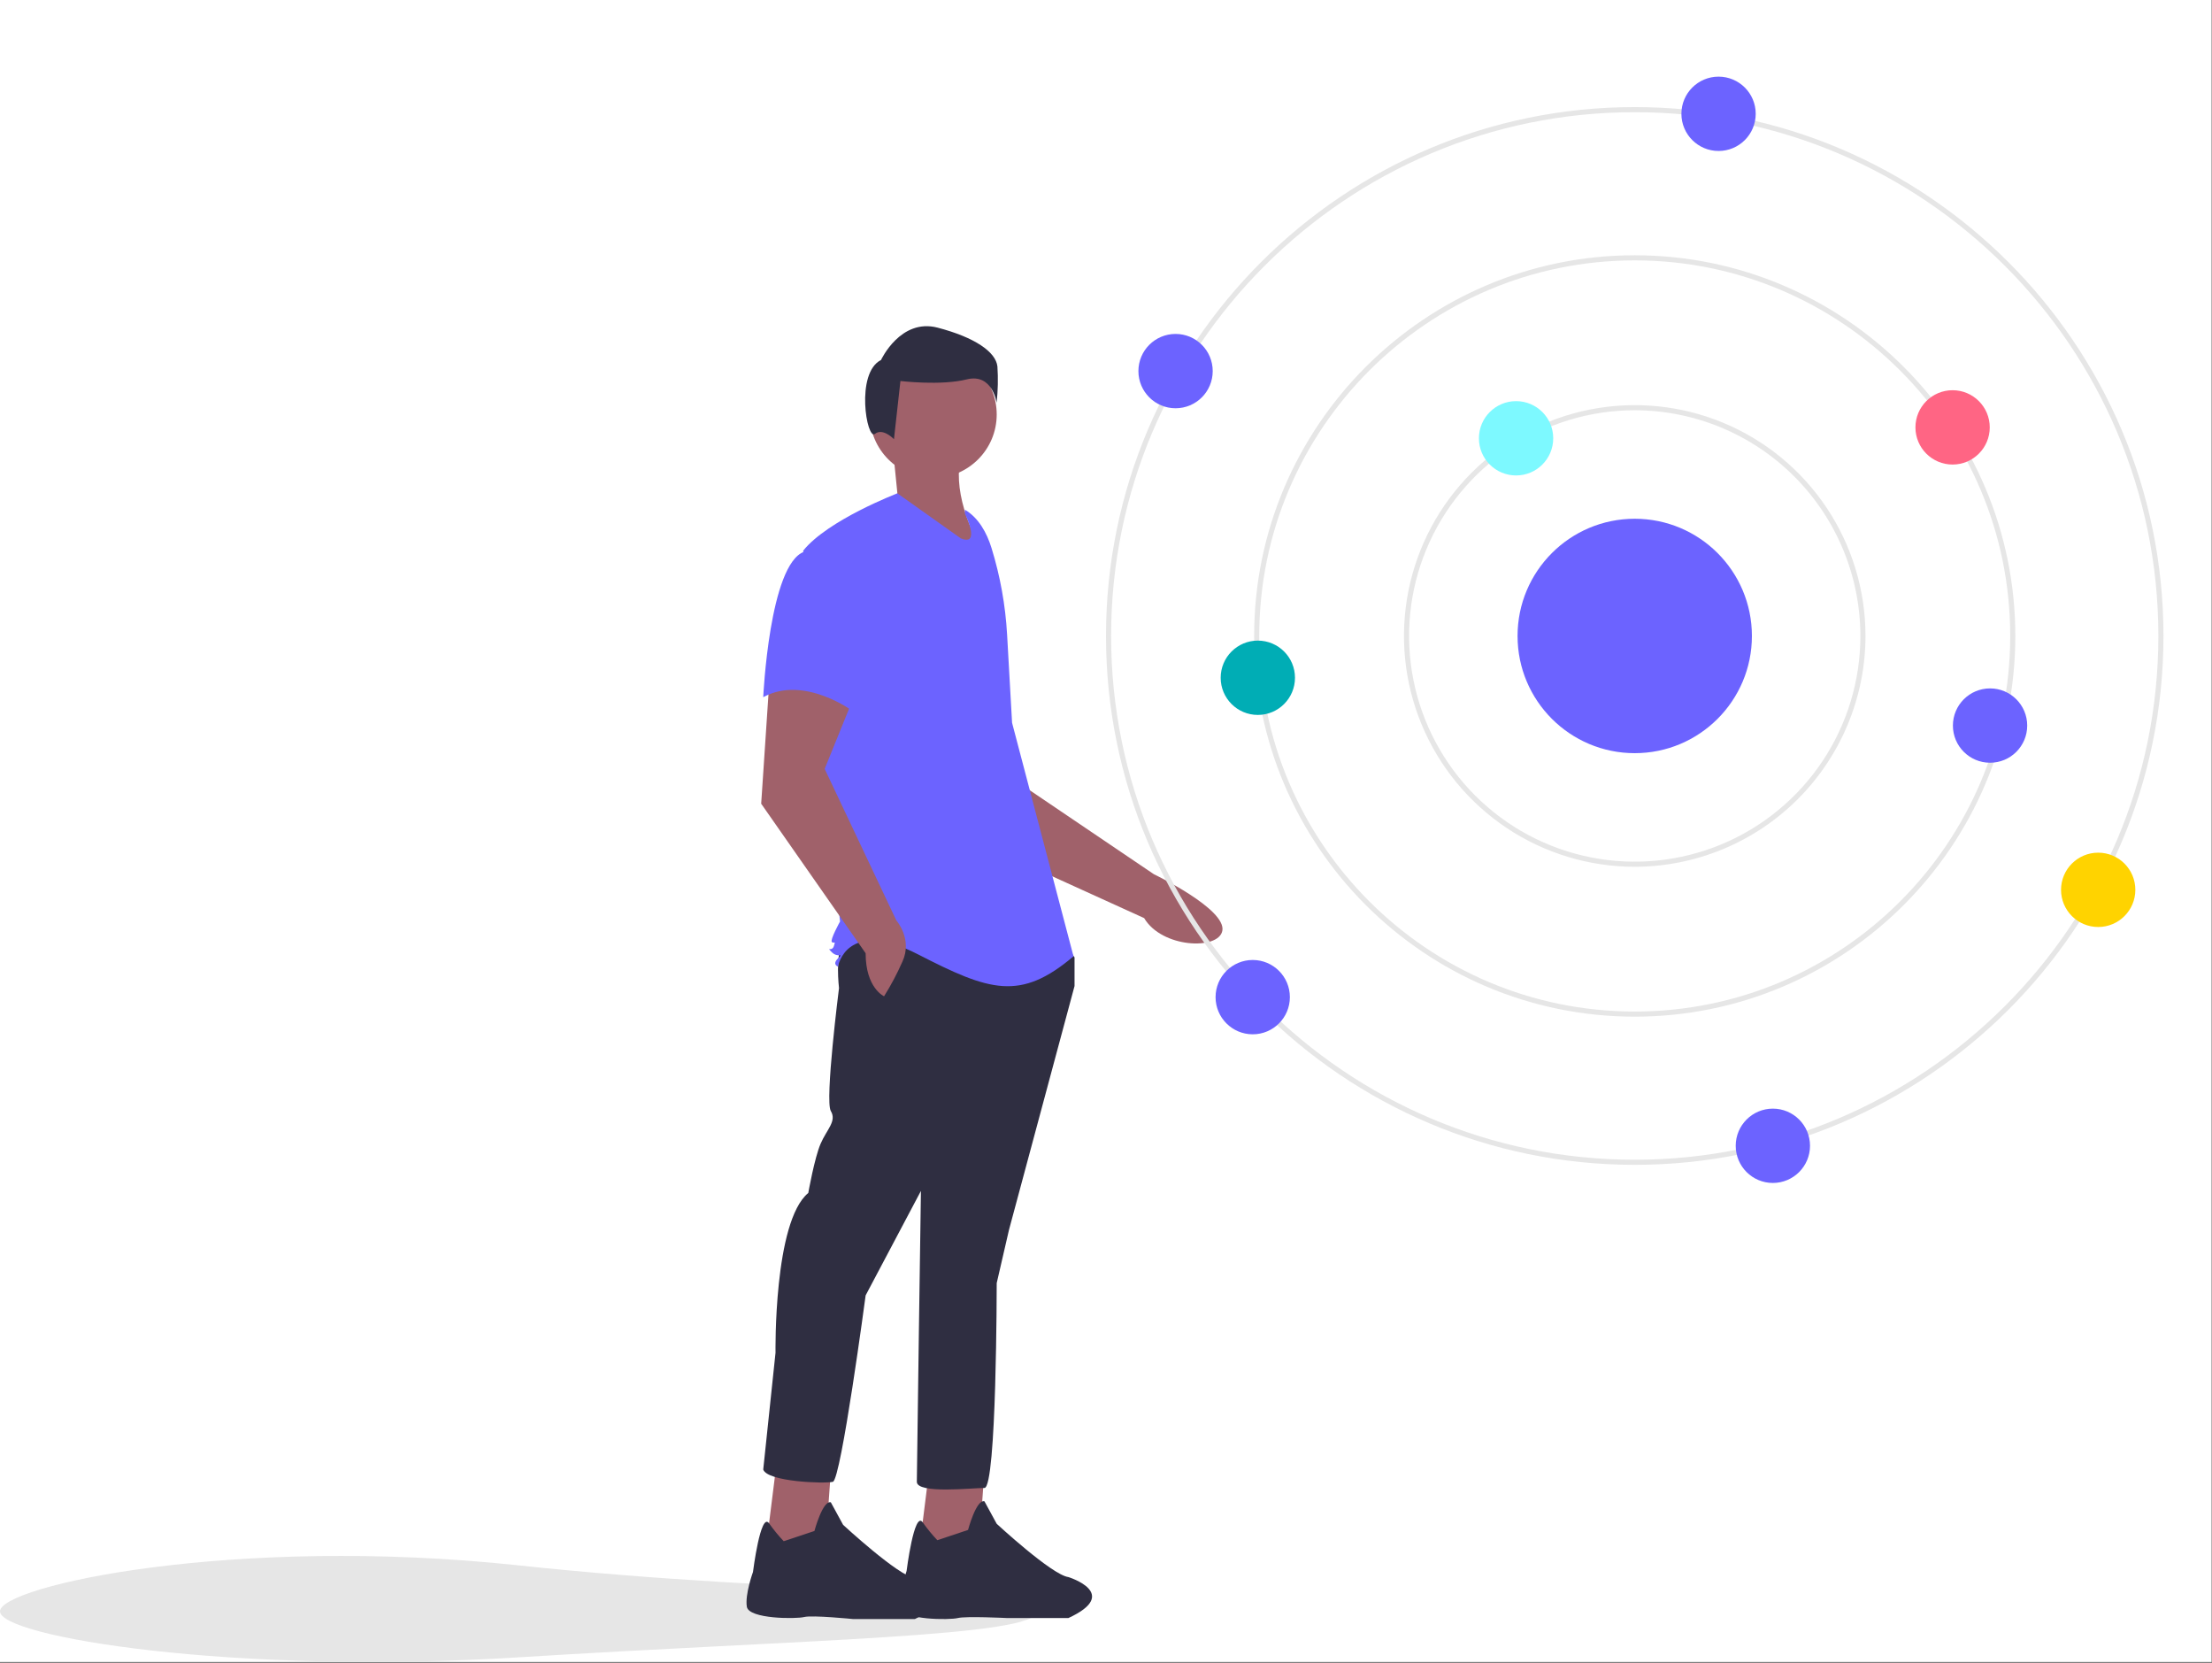 <svg width="866" height="651" viewBox="0 0 866 651" fill="none" xmlns="http://www.w3.org/2000/svg">
<rect x="0" y="0" width="866" height="651" fill="#808080" stroke="none"/>
<g clip-path="url(#clip0)">
<rect width="865.802" height="650.463" fill="white"/>
<path d="M406 630.671C406 640.612 315 641.671 203 648.671C91.105 655.664 0 640.612 0 630.671C0 620.729 91.524 600.727 203 612.671C315 624.671 406 620.729 406 630.671Z" fill="#E6E6E6"/>
<path d="M361.189 286.745L382.928 329.782L447.929 359.332C454.87 371.063 476.928 371.961 478.532 364.375C480.332 355.864 451.747 342.166 451.747 342.166L397.379 305.393L392.622 273.736L361.189 286.745Z" fill="#A0616A"/>
<path d="M363.753 575.559L359.744 607.632L382.997 609.236L385.402 575.559H363.753Z" fill="#A0616A"/>
<path d="M366.961 602.821C364.882 600.623 362.965 598.278 361.223 595.804C357.891 591.193 354.934 614.848 354.934 614.848C354.934 614.848 351.726 624.47 352.528 629.281C353.33 634.092 371.772 634.092 374.979 633.29C378.186 632.488 394.223 633.29 394.223 633.29H418.277C439.125 623.668 418.277 617.254 418.277 617.254C411.863 616.452 390.214 596.406 390.214 596.406L385.403 587.586C382.196 586.785 378.988 598.812 378.988 598.812L366.961 602.821Z" fill="#2F2E41"/>
<path d="M303.617 575.96L299.607 608.033L322.86 609.637L325.266 575.96H303.617Z" fill="#A0616A"/>
<path d="M306.824 603.222C304.745 601.024 302.828 598.679 301.086 596.205C297.754 591.593 294.797 615.249 294.797 615.249C294.797 615.249 291.59 624.069 292.391 628.88C293.193 633.691 311.635 633.691 314.842 632.889C318.05 632.088 334.086 633.691 334.086 633.691H358.141C378.988 624.069 358.141 617.655 358.141 617.655C351.726 616.853 330.077 596.807 330.077 596.807L325.266 587.987C322.059 587.186 318.851 599.213 318.851 599.213L306.824 603.222Z" fill="#2F2E41"/>
<path d="M330.077 369.09C326.869 373.099 328.473 386.73 328.473 386.73C328.473 386.73 322.86 430.831 325.266 434.84C327.671 438.849 323.662 442.056 321.257 447.669C318.851 453.282 316.446 466.913 316.446 466.913C302.815 478.138 303.617 529.455 303.617 529.455L298.806 575.159C300.409 579.969 322.86 580.771 326.068 579.969C329.275 579.168 338.897 507.004 338.897 507.004L360.546 466.111C360.546 466.111 358.942 575.158 358.942 579.969C358.942 584.78 380.591 582.375 385.402 582.375C390.213 582.375 390.213 502.193 390.213 502.193L395.024 481.345L420.683 385.929V374.703L416.673 369.09C416.673 369.09 333.284 365.081 330.077 369.09Z" fill="#2F2E41"/>
<path d="M365.357 187.077C379.085 187.077 390.213 175.948 390.213 162.22C390.213 148.492 379.085 137.364 365.357 137.364C351.629 137.364 340.5 148.492 340.5 162.22C340.5 175.948 351.629 187.077 365.357 187.077Z" fill="#A0616A"/>
<path d="M377.785 173.847C372.747 185.066 375.73 200.737 385.804 217.947L344.911 198.703L351.325 193.09L349.722 177.054L377.785 173.847Z" fill="#A0616A"/>
<path d="M377.785 199.505C383.14 202.689 386.344 208.538 388.182 214.49C391.587 225.51 393.636 236.904 394.285 248.419L396.227 282.895L420.282 374.302C399.434 391.942 387.407 387.933 359.343 373.5C331.28 359.067 328.072 378.311 328.072 378.311C328.072 378.311 325.667 377.509 328.072 375.104C330.478 372.698 328.072 375.104 325.667 372.698C323.262 370.293 325.667 372.698 326.469 370.293C327.271 367.888 326.469 369.491 325.667 368.689C324.865 367.887 328.874 360.671 328.874 360.671L322.46 300.534L314.441 215.541C324.063 203.514 351.325 193.09 351.325 193.09L376.182 210.73C384.2 213.938 377.785 201.109 377.785 201.109L377.785 199.505Z" fill="#6C63FF"/>
<path d="M301.211 266.457L298.004 314.566L338.897 373.099C338.897 386.73 346.113 389.938 346.113 389.938C348.847 385.575 351.258 381.019 353.33 376.307C357.339 367.487 350.924 360.27 350.924 360.27L322.86 300.935L334.888 271.268L301.211 266.457Z" fill="#A0616A"/>
<path d="M314.843 215.942C301.212 220.753 298.806 272.872 298.806 272.872C314.843 264.052 334.086 278.484 334.086 278.484C334.086 278.484 338.095 264.853 342.906 247.213C344.359 242.252 344.533 237.003 343.411 231.956C342.289 226.909 339.909 222.227 336.492 218.348C336.492 218.348 328.474 211.131 314.843 215.942Z" fill="#6C63FF"/>
<path d="M342.505 169.837C345.67 167.306 349.987 171.907 349.987 171.907L352.518 149.124C352.518 149.124 368.34 151.023 378.466 148.491C388.591 145.96 390.174 157.668 390.174 157.668C390.696 152.94 390.802 148.175 390.49 143.428C389.857 137.733 381.63 132.037 367.074 128.24C352.518 124.442 344.924 140.897 344.924 140.897C334.798 145.96 339.341 172.369 342.505 169.837Z" fill="#2F2E41"/>
<path d="M640 455.911C525.859 455.911 433 363.051 433 248.911C433 134.771 525.859 41.911 640 41.911C754.141 41.911 847 134.771 847 248.911C847 363.051 754.141 455.911 640 455.911ZM640 43.911C526.963 43.911 435 135.873 435 248.911C435 361.948 526.963 453.911 640 453.911C753.037 453.911 845 361.948 845 248.911C845 135.873 753.037 43.911 640 43.911Z" fill="#E6E6E6"/>
<path d="M640 397.911C557.841 397.911 491 331.07 491 248.911C491 166.752 557.841 99.911 640 99.911C722.159 99.911 789 166.752 789 248.911C789 331.07 722.159 397.911 640 397.911ZM640 101.911C558.944 101.911 493 167.855 493 248.911C493 329.967 558.944 395.911 640 395.911C721.056 395.911 787 329.967 787 248.911C787 167.855 721.056 101.911 640 101.911Z" fill="#E6E6E6"/>
<path d="M640 339.253C622.132 339.252 604.665 333.954 589.809 324.027C574.952 314.1 563.373 299.991 556.535 283.483C549.697 266.975 547.908 248.811 551.394 231.286C554.88 213.762 563.484 197.664 576.119 185.03C588.753 172.395 604.85 163.791 622.375 160.305C639.9 156.819 658.064 158.608 674.572 165.446C691.08 172.284 705.189 183.863 715.116 198.72C725.043 213.576 730.341 231.043 730.341 248.911C730.314 272.863 720.787 295.826 703.851 312.762C686.914 329.699 663.951 339.225 640 339.253ZM640 160.569C622.527 160.569 605.447 165.751 590.92 175.458C576.392 185.165 565.069 198.962 558.383 215.104C551.696 231.247 549.947 249.009 553.356 266.146C556.764 283.282 565.178 299.023 577.533 311.378C589.888 323.733 605.629 332.146 622.765 335.555C639.902 338.964 657.665 337.214 673.807 330.528C689.949 323.841 703.746 312.518 713.453 297.991C723.16 283.463 728.341 266.383 728.341 248.911C728.315 225.489 718.999 203.035 702.437 186.473C685.876 169.912 663.421 160.596 640 160.569Z" fill="#E6E6E6"/>
<path d="M640 294.784C665.335 294.784 685.873 274.246 685.873 248.911C685.873 223.576 665.335 203.037 640 203.037C614.665 203.037 594.126 223.576 594.126 248.911C594.126 274.246 614.665 294.784 640 294.784Z" fill="#6C63FF"/>
<path d="M672.818 59.09C680.851 59.09 687.363 52.578 687.363 44.545C687.363 36.512 680.851 30 672.818 30C664.785 30 658.272 36.512 658.272 44.545C658.272 52.578 664.785 59.09 672.818 59.09Z" fill="#6C63FF"/>
<path d="M490.443 404.819C498.476 404.819 504.988 398.307 504.988 390.274C504.988 382.241 498.476 375.729 490.443 375.729C482.41 375.729 475.898 382.241 475.898 390.274C475.898 398.307 482.41 404.819 490.443 404.819Z" fill="#6C63FF"/>
<path d="M492.443 279.819C500.476 279.819 506.988 273.307 506.988 265.274C506.988 257.241 500.476 250.729 492.443 250.729C484.41 250.729 477.898 257.241 477.898 265.274C477.898 273.307 484.41 279.819 492.443 279.819Z" fill="#00ADB5"/>
<path d="M764.443 181.819C772.476 181.819 778.988 175.307 778.988 167.274C778.988 159.241 772.476 152.729 764.443 152.729C756.41 152.729 749.898 159.241 749.898 167.274C749.898 175.307 756.41 181.819 764.443 181.819Z" fill="#FF6584"/>
<path d="M821.443 362.819C829.476 362.819 835.988 356.307 835.988 348.274C835.988 340.241 829.476 333.729 821.443 333.729C813.41 333.729 806.898 340.241 806.898 348.274C806.898 356.307 813.41 362.819 821.443 362.819Z" fill="#FFD300"/>
<path d="M593.545 186.09C601.578 186.09 608.09 179.578 608.09 171.545C608.09 163.512 601.578 157 593.545 157C585.512 157 579 163.512 579 171.545C579 179.578 585.512 186.09 593.545 186.09Z" fill="#7DF9FF"/>
<path d="M779.11 298.527C787.143 298.527 793.655 292.015 793.655 283.982C793.655 275.949 787.143 269.437 779.11 269.437C771.077 269.437 764.564 275.949 764.564 283.982C764.564 292.015 771.077 298.527 779.11 298.527Z" fill="#6C63FF"/>
<path d="M460.234 159.788C468.267 159.788 474.779 153.276 474.779 145.243C474.779 137.21 468.267 130.698 460.234 130.698C452.201 130.698 445.688 137.21 445.688 145.243C445.688 153.276 452.201 159.788 460.234 159.788Z" fill="#6C63FF"/>
<path d="M694.076 463C702.11 463 708.622 456.488 708.622 448.455C708.622 440.422 702.11 433.91 694.076 433.91C686.043 433.91 679.531 440.422 679.531 448.455C679.531 456.488 686.043 463 694.076 463Z" fill="#6C63FF"/>
</g>
<defs>
<clipPath id="clip0">
<rect width="865.802" height="650.463" fill="white"/>
</clipPath>
</defs>
</svg>
